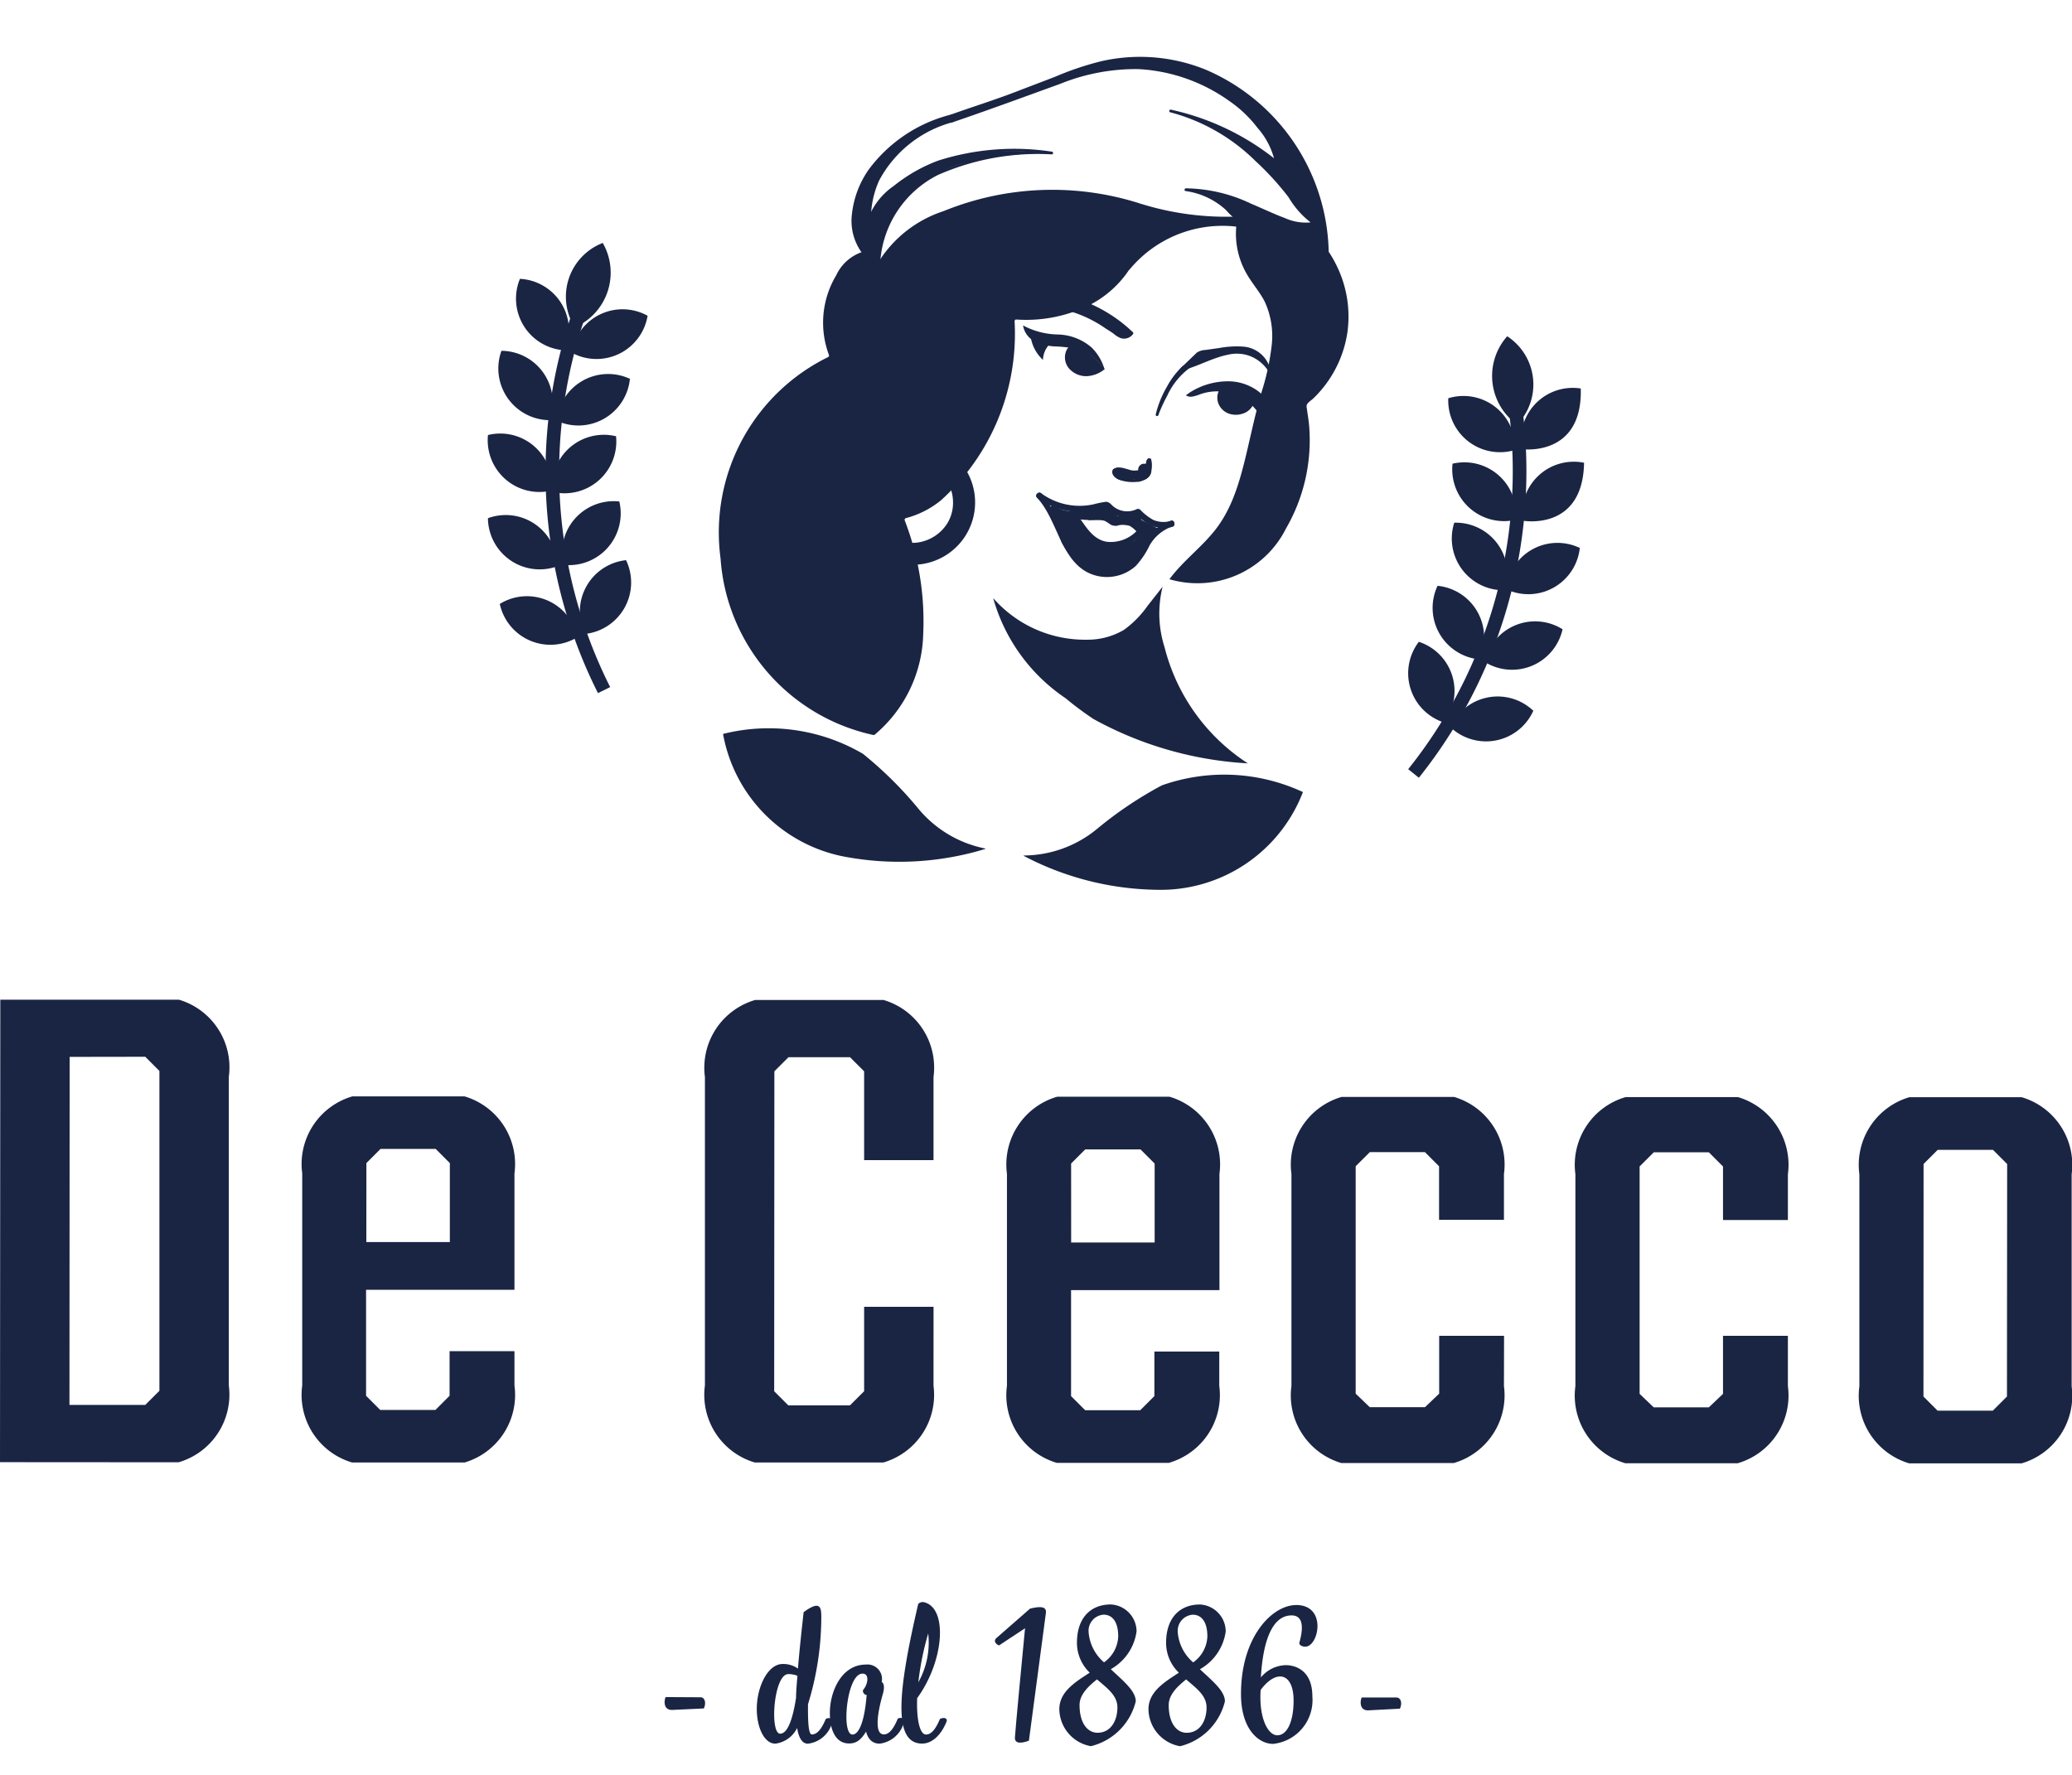 <svg xmlns="http://www.w3.org/2000/svg" width="19.039mm" height="16.312mm" viewBox="0 0 53.969 46.239">
  <g>
    <path d="M17.5,44.546c-.222,0-.207-.241-.163-.335l.907.005c.124,0,.153.158.089.291Z" fill="#1a2544"/>
    <path d="M20.77,43.656a.643.643,0,0,0-.237-.044c-.384,0-.489,1.552-.213,1.552.192,0,.326-.364.415-.936,0-.173.02-.365.035-.572m.622-1.582a7.7,7.7,0,0,1-.346,2.322c-.006.542.023.788.1.788.1,0,.222-.068.361-.4.074-.054.2-.019.172.07a.74.74,0,0,1-.636.571c-.148,0-.237-.148-.281-.409a.733.733,0,0,1-.567.408c-.286,0-.483-.414-.483-.907,0-.562.282-1.168.672-1.168a.664.664,0,0,1,.4.119c.035-.434.089-.937.148-1.469.375-.276.459-.182.459.079" fill="#1a2544"/>
    <path d="M22.466,43.6c-.271,0-.42.66-.42,1.129,0,.261.054.458.157.458.143,0,.306-.246.371-1.03a.108.108,0,0,1-.094-.133c.119-.123.183-.424-.014-.424m.911,1.179c.074-.054.2-.02.172.069a.749.749,0,0,1-.636.576c-.123,0-.286-.049-.355-.315-.148.251-.286.31-.443.31-.355,0-.5-.36-.5-.794,0-.572.312-1.262.938-1.261a.378.378,0,0,1,.413.453c.05.03.084.119.03.311-.173.6-.2,1.055.024,1.055.1,0,.222-.069.36-.4" fill="#1a2544"/>
    <path d="M23.92,43.825a2.118,2.118,0,0,0,.257-1.271,7.412,7.412,0,0,0-.257,1.271m.561.957c.108-.054.207-.02.173.069-.119.3-.346.572-.637.571-.764,0-.635-1.35-.1-3.638a.166.166,0,0,1,.172-.039c.6.173.5,1.533-.2,2.494-.02.577.073.947.231.947.1,0,.222-.069.36-.4" fill="#1a2544"/>
    <path d="M26.02,42.866c-.1-.044-.148-.128-.059-.2l.868-.759c.326-.083.429-.029.414.109L26.8,45.346c-.192.074-.379.088-.364-.089.029-.389.149-1.656.263-2.839Z" fill="#1a2544"/>
    <path d="M28.356,42.537a1.156,1.156,0,0,0,.4.769.866.866,0,0,0,.37-.675c0-.4-.167-.567-.379-.567a.42.42,0,0,0-.39.473m.748,1.942c0-.31-.266-.5-.532-.729-.252.2-.454.409-.454.67,0,.468.207.72.468.72.35,0,.518-.32.518-.661m-.724-.907a1.077,1.077,0,0,1-.33-.774c0-.66.365-1,.883-1a.706.706,0,0,1,.67.7,1.336,1.336,0,0,1-.671.986c.315.3.65.562.65.838a1.59,1.59,0,0,1-1.169,1.168.994.994,0,0,1-.822-.962c0-.449.4-.7.789-.951" fill="#1a2544"/>
    <path d="M30.678,42.538a1.156,1.156,0,0,0,.4.769.866.866,0,0,0,.37-.675c0-.4-.167-.567-.379-.567a.42.42,0,0,0-.39.473m.748,1.943c0-.311-.266-.5-.532-.73-.251.2-.454.409-.454.67,0,.468.207.72.468.72.35,0,.518-.32.518-.66m-.724-.908a1.077,1.077,0,0,1-.33-.774c0-.661.365-1,.883-1a.706.706,0,0,1,.67.7,1.336,1.336,0,0,1-.671.986c.315.3.651.562.65.838a1.59,1.59,0,0,1-1.169,1.168.994.994,0,0,1-.822-.962c0-.448.4-.7.789-.951" fill="#1a2544"/>
    <path d="M32.836,44.023c-.05.734.191,1.183.433,1.183.261,0,.424-.364.425-.9,0-.749-.463-.818-.858-.281m.923-2.213c.814,0,.591,1.085.241,1.085-.064,0-.153-.025-.158-.094.055-.2.188-.72-.2-.72-.5,0-.745.655-.8,1.616a.868.868,0,0,1,.651-.32c.217,0,.69.11.69.814a1.147,1.147,0,0,1-1.022,1.237c-.384,0-.838-.39-.837-1.3,0-1.513.83-2.316,1.431-2.316" fill="#1a2544"/>
    <path d="M35.63,44.557c-.222,0-.207-.242-.162-.335l.907,0c.123.005.152.158.088.291Z" fill="#1a2544"/>
    <path d="M1.814,27.533,1.809,36.6H3.783l.369-.368,0-8.333-.368-.369Zm4.145,8.554a1.836,1.836,0,0,1-1.307,2.007L0,38.091.008,26.043l4.652,0a1.837,1.837,0,0,1,1.3,2.009Z" fill="#1a2544"/>
    <path d="M9.542,32.357h2.175V30.3l-.368-.369H9.911l-.368.369ZM12.1,38.1l-2.928,0a1.836,1.836,0,0,1-1.3-2.008l0-5.523a1.836,1.836,0,0,1,1.306-2.007H12.1a1.838,1.838,0,0,1,1.3,2.009l0,3.029-3.865,0,0,2.761.368.369h1.439l.368-.368V35.2h1.69v.892A1.836,1.836,0,0,1,12.1,38.1" fill="#1a2544"/>
    <path d="M24.315,36.1A1.836,1.836,0,0,1,23.008,38.1l-3.347,0a1.837,1.837,0,0,1-1.3-2.009l0-8.032a1.839,1.839,0,0,1,1.307-2.008l3.347,0a1.836,1.836,0,0,1,1.3,2.008l0,2.164-1.807,0,0-2.314-.368-.368H20.538l-.368.368-.005,8.334.368.368h1.606l.369-.368v-2.2l1.808,0Z" fill="#1a2544"/>
    <path d="M27.9,32.369h2.175V30.312l-.368-.369H28.267l-.368.368Zm2.556,5.741-2.928,0a1.836,1.836,0,0,1-1.3-2.009l0-5.522a1.838,1.838,0,0,1,1.307-2.008l2.928,0a1.838,1.838,0,0,1,1.3,2.009l0,3.029-3.865,0,0,2.761.368.368H29.7l.368-.368V35.21h1.69V36.1a1.836,1.836,0,0,1-1.307,2.007" fill="#1a2544"/>
    <path d="M39.173,36.107a1.836,1.836,0,0,1-1.307,2.007l-2.928,0a1.836,1.836,0,0,1-1.3-2.008l0-5.523a1.837,1.837,0,0,1,1.307-2.007l2.928,0a1.835,1.835,0,0,1,1.3,2.009v1.192h-1.69V30.383l-.368-.369H35.68l-.369.368,0,5.924.367.352h1.439l.369-.351V34.8h1.69Z" fill="#1a2544"/>
    <path d="M46.569,36.112a1.836,1.836,0,0,1-1.307,2.007l-2.928,0a1.836,1.836,0,0,1-1.3-2.008l0-5.523a1.837,1.837,0,0,1,1.307-2.007h2.928a1.839,1.839,0,0,1,1.3,2.01l0,1.192h-1.69V30.388l-.368-.369H43.076l-.369.368,0,5.924.367.352H44.51l.369-.351V34.8h1.69Z" fill="#1a2544"/>
    <path d="M50.1,36.381l.368.368h1.439l.368-.368.005-6.057-.369-.369H50.471l-.368.368Zm2.56,1.742-2.929,0a1.837,1.837,0,0,1-1.3-2.009l0-5.522a1.836,1.836,0,0,1,1.3-2.008l2.929,0a1.838,1.838,0,0,1,1.3,2.009l0,5.523a1.835,1.835,0,0,1-1.306,2.007" fill="#1a2544"/>
    <path d="M32.5,19.886A9.4,9.4,0,0,1,28.48,18.73a8.438,8.438,0,0,1-.726-.541,4.662,4.662,0,0,1-1.885-2.608,3.176,3.176,0,0,0,2.442,1.084,1.86,1.86,0,0,0,.962-.255,2.631,2.631,0,0,0,.616-.625l.393-.5a2.887,2.887,0,0,0,.051,1.575,5.087,5.087,0,0,0,2.17,3.027" fill="#1a2544"/>
    <path d="M27.011,12.965a1.805,1.805,0,0,0,1.42.337c.06-.008.121-.018.181-.03s.158-.056.22-.017a1.658,1.658,0,0,0,.243.167.742.742,0,0,0,.593-.013l-.116-.047c.011.048.021.1.031.144.021.1.172.057.151-.042l-.03-.144a.08.08,0,0,0-.115-.047A.575.575,0,0,1,29,13.194c-.064-.053-.105-.124-.2-.121a2.455,2.455,0,0,0-.3.061,1.693,1.693,0,0,1-1.375-.28c-.077-.064-.189.047-.111.111" fill="#1a2544"/>
    <path d="M29.589,13.394a1.438,1.438,0,0,0,.4.3.883.883,0,0,0,.545.031c.1-.02.057-.172-.042-.152a.7.7,0,0,1-.449-.027,1.381,1.381,0,0,1-.34-.264c-.073-.071-.184.041-.111.111" fill="#1a2544"/>
    <path d="M30.5,13.565a1.247,1.247,0,0,0-.5.308,2.435,2.435,0,0,0-.321.492.967.967,0,0,1-1.055.488,1.432,1.432,0,0,1-.862-.869,4.253,4.253,0,0,0-.636-1.126c-.069-.074-.18.038-.111.112.568.607.626,1.814,1.567,2.034a1.124,1.124,0,0,0,1-.259,2.131,2.131,0,0,0,.358-.53,1.1,1.1,0,0,1,.595-.5c.1-.034.054-.186-.042-.152" fill="#1a2544"/>
    <path d="M28.446,13.324a.334.334,0,0,0-.118,0c-.037,0-.075.008-.113.009a1.537,1.537,0,0,1-.225-.005.078.078,0,0,0-.078.078.08.08,0,0,0,.078.079,1.559,1.559,0,0,0,.216.006c.035,0,.071,0,.106-.008l.049-.006.024,0H28.4c-.007,0-.006,0,0,0a.081.081,0,0,0,.1-.055.08.08,0,0,0-.055-.1" fill="#1a2544"/>
    <path d="M27.953,13.523a4.341,4.341,0,0,0,.383.5.842.842,0,0,0,.472.241,1.1,1.1,0,0,0,.951-.37.08.08,0,0,0,0-.111.84.84,0,0,0-.275-.228.76.76,0,0,0-.4-.019c-.1.009-.1.167,0,.157a.667.667,0,0,1,.338.006.738.738,0,0,1,.225.2v-.111a.939.939,0,0,1-.824.325c-.359-.062-.537-.393-.735-.663-.059-.081-.2,0-.136.079" fill="#1a2544"/>
    <path d="M28.68,13.436l.345.035c.092.009.1-.128.021-.154A3.4,3.4,0,0,0,28.6,13.2a.079.079,0,0,0-.076.132.9.9,0,0,0,.633.241.915.915,0,0,1,.4.1,1.979,1.979,0,0,1,.341.257c.063.055.179-.018.124-.095a1.215,1.215,0,0,0-.483-.407c-.09-.042-.17.089-.079.136l.576.293v-.135a1.937,1.937,0,0,0-.563.581l.136.079a2.777,2.777,0,0,1,.279-.5l-.136-.08a5.939,5.939,0,0,0-.381.883c-.03.087.1.134.144.061a5.692,5.692,0,0,0,.3-.545.079.079,0,0,0-.068-.118A2.732,2.732,0,0,0,29,14.2a.079.079,0,0,0,.042.152c.259-.059.627-.082.795-.314.046-.063-.045-.154-.107-.108a3.794,3.794,0,0,0-.64.594c-.055.065.015.173.1.124a2.681,2.681,0,0,1,.526-.246l-.06-.143-.466.311c-.071.048-.029.171.061.144l.218-.066-.089-.115c-.121.19-.391.2-.594.2a.945.945,0,0,1-.687-.28,1.618,1.618,0,0,1-.388-.648,1.927,1.927,0,0,0-.2-.606l-.123.1c.377.328.865.009,1.284.173l.021-.155c-.082.01-.151-.047-.23-.062a.422.422,0,0,0-.18.011c-.146.037-.272.138-.43.122a.079.079,0,0,0-.055.134c.231.191.355.48.6.656a1.517,1.517,0,0,0,.838.224c-.014-.049-.027-.1-.04-.146-.306.154-.593-.111-.828-.284a1.9,1.9,0,0,1-.573-.618l-.136.08a2.166,2.166,0,0,0,.626.677,2.088,2.088,0,0,0,.409.219c.179.073.368.116.541.207l.018-.144c-.684.2-1.219-.39-1.6-.872l-.111.111a3.91,3.91,0,0,0,1.619,1.189l.042-.151a1.79,1.79,0,0,1-.465-.205,3.1,3.1,0,0,1-.377-.329q-.375-.359-.723-.743c-.006.042-.011.083-.016.124.056-.041.666.64.738.706a1.927,1.927,0,0,0,.769.465c-.015-.038-.031-.077-.047-.115a.653.653,0,0,1-.121.156c-.093.08-.145.052-.231,0l-.365-.228c-.113-.071-.227-.14-.339-.213-.129-.083-.286-.2-.249-.375l-.116.047a1.392,1.392,0,0,1,.26.271,1.92,1.92,0,0,0,.284.264,2.053,2.053,0,0,0,.661.335.079.079,0,0,0,.061-.144l-.408-.233c-.106-.061-.279-.124-.3-.259-.016-.1-.168-.057-.152.042a.416.416,0,0,0,.237.275c.179.106.362.207.543.311.021-.048.041-.1.061-.144a1.887,1.887,0,0,1-.682-.366,5.6,5.6,0,0,0-.486-.488.079.079,0,0,0-.115.047c-.086.411.425.618.7.792l.3.189a.485.485,0,0,0,.221.1c.163.007.294-.182.368-.3a.08.08,0,0,0-.047-.116,2.146,2.146,0,0,1-.914-.635c-.131-.134-.258-.272-.4-.4-.082-.075-.2-.207-.319-.122a.081.081,0,0,0-.016.124c.255.28.52.551.8.81a2.656,2.656,0,0,0,.355.3,1.96,1.96,0,0,0,.484.208c.1.032.134-.115.042-.151a3.765,3.765,0,0,1-1.55-1.149c-.063-.08-.172.032-.111.111.415.531,1,1.131,1.749.913a.08.08,0,0,0,.019-.144c-.286-.15-.607-.206-.882-.381a1.98,1.98,0,0,1-.637-.666.079.079,0,0,0-.136.08,2.192,2.192,0,0,0,.7.723c.283.2.568.412.918.235a.08.08,0,0,0-.039-.147,1.273,1.273,0,0,1-.808-.243c-.2-.174-.315-.422-.521-.591l-.056.134a.887.887,0,0,0,.4-.105.308.308,0,0,1,.252-.005.347.347,0,0,0,.184.04.079.079,0,0,0,.021-.155,1.3,1.3,0,0,0-.636-.028.738.738,0,0,1-.579-.1c-.062-.055-.18.018-.123.1a1,1,0,0,1,.141.4,1.934,1.934,0,0,0,.135.4,1.6,1.6,0,0,0,.516.639,1.216,1.216,0,0,0,.773.173.688.688,0,0,0,.578-.27.08.08,0,0,0-.089-.115l-.218.065.06.144.466-.311c.07-.047.029-.174-.06-.144a2.776,2.776,0,0,0-.564.261c.032.041.064.082.095.124a3.568,3.568,0,0,1,.608-.57l-.107-.108a.519.519,0,0,1-.32.152c-.127.032-.254.061-.382.09l.042.152a2.544,2.544,0,0,1,.714-.11l-.068-.118a5.676,5.676,0,0,1-.3.544l.143.061a5.6,5.6,0,0,1,.366-.845.079.079,0,0,0-.136-.08,2.785,2.785,0,0,0-.279.5.079.079,0,0,0,.136.079,1.783,1.783,0,0,1,.506-.525.079.079,0,0,0,0-.135l-.576-.294c-.026.045-.053.09-.079.136a1.054,1.054,0,0,1,.426.351l.124-.1a1.452,1.452,0,0,0-.608-.373,3.107,3.107,0,0,0-.36-.033.65.65,0,0,1-.409-.189l-.077.132a3.518,3.518,0,0,1,.444.112l.021-.154-.345-.035c-.1-.011-.1.147,0,.157" fill="#1a2544"/>
    <path d="M28.08,13.521q.375-.036.752-.039a.072.072,0,0,0,0-.143q-.377,0-.752.039a.073.073,0,0,0-.071.072.071.071,0,0,0,.071.071" fill="#1a2544"/>
    <path d="M28.118,13.53a3.549,3.549,0,0,0,.743,0c-.006-.047-.013-.094-.019-.14l-.029.005a.072.072,0,0,0-.05.088.073.073,0,0,0,.088.05l.029-.006a.072.072,0,0,0-.019-.14,3.482,3.482,0,0,1-.743.005c-.038-.005-.071.037-.071.072a.073.073,0,0,0,.071.071" fill="#1a2544"/>
    <path d="M28.731,13.5a.682.682,0,0,0,.18.12.262.262,0,0,0,.242.013.073.073,0,0,0,.025-.1.074.074,0,0,0-.1-.026q-.01.006,0,0l-.011,0-.01,0h-.025q-.012,0,0,0a.059.059,0,0,1-.023-.005l-.023-.008,0,0-.022-.011c-.026-.014-.052-.029-.077-.045a.244.244,0,0,1-.033-.023c.013.012-.006,0-.008-.006l-.017-.016a.071.071,0,0,0-.1.1" fill="#1a2544"/>
    <path d="M29.046,13.532c.012-.01,0,0-.007-.007A.128.128,0,0,1,29,13.509a.341.341,0,0,1-.076-.06.072.072,0,0,0-.122.05.093.093,0,0,0,.032.072c.023-.04.046-.08.07-.119l0,0a.071.071,0,0,0-.1.1.436.436,0,0,0,.292.14c-.007-.047-.013-.094-.019-.14-.059.013-.1-.021-.14-.054a.506.506,0,0,0-.16-.078,1.055,1.055,0,0,0-.392-.012.073.073,0,0,0-.071.072.071.071,0,0,0,.071.071.862.862,0,0,1,.388.018.877.877,0,0,1,.144.092.263.263,0,0,0,.2.028.071.071,0,0,0,.051-.078.073.073,0,0,0-.07-.062.29.29,0,0,1-.191-.1c-.034.034-.068.067-.1.1a.186.186,0,0,0,.066.04c.064.026.124-.076.069-.119v0l.009.036V13.5l-.122.051c.08.082.214.168.321.083a.072.072,0,0,0,0-.1.073.073,0,0,0-.1,0" fill="#1a2544"/>
    <path d="M28.78,13.341l.015-.008-.017.007.025-.007-.019,0h.03l-.019,0a.1.1,0,0,1,.029.008l-.017-.007a.1.1,0,0,1,.023.013l-.014-.011a.091.091,0,0,1,.017.017l-.011-.015.005.008.123-.072a.156.156,0,0,0-.023-.028.16.16,0,0,0-.055-.036l-.027-.01a.075.075,0,0,0-.055.008.07.07,0,0,0-.033.042.074.074,0,0,0,.007.055.068.068,0,0,0,.043.033l.019.006-.017-.007a.109.109,0,0,1,.023.014l-.014-.011a.114.114,0,0,1,.019.019l-.011-.015v0a.061.061,0,0,0,.019.02.051.051,0,0,0,.024.013.071.071,0,0,0,.055-.007.075.075,0,0,0,.033-.043.071.071,0,0,0-.008-.055.176.176,0,0,0-.108-.078.179.179,0,0,0-.134.021.073.073,0,0,0-.033.042.071.071,0,0,0,.05.088.075.075,0,0,0,.055-.007" fill="#1a2544"/>
    <path d="M31.749,10.178a.421.421,0,0,0,0,.365.458.458,0,0,0,.264.234.561.561,0,0,0,.353,0,.446.446,0,0,0,.291-.272.136.136,0,0,0-.094-.166.139.139,0,0,0-.165.094c.012-.03,0,0,0,0l-.016.026.006-.007-.01.012c-.007.007-.015.013-.022.021.016-.016,0,0-.008,0l-.03.016c-.022.012.011,0,0,0l-.031.01-.03.008-.017,0h-.074c-.034,0,.028.006-.005,0a.566.566,0,0,1-.059-.015l-.009,0c-.014,0-.013,0,0,0a.07.07,0,0,1-.027-.014l-.021-.013c-.008-.006-.006,0,.007.006l-.011-.009-.019-.02c-.014-.015-.01,0,0,0-.012-.008-.022-.035-.029-.048s.008.024,0,0l-.009-.026a.256.256,0,0,0,0-.027c.01.025,0,.016,0,0v-.028c0-.026-.007.028,0,0l0-.022c.011-.032-.01.019,0-.005a.134.134,0,0,0-.232-.136" fill="#1a2544"/>
    <path d="M31.83,10.3a.677.677,0,0,0,.043.227.137.137,0,0,0,.112.1.141.141,0,0,0,.134-.064.305.305,0,0,0,.045-.116.586.586,0,0,1,.023-.094l-.013.032a.1.1,0,0,1,.014-.024l-.022.027.012-.013h-.19l0,0-.021-.027.009.018c0-.011-.009-.022-.014-.033a.2.2,0,0,1,.009.033c0-.012,0-.024-.005-.036.016.126.016.379.206.353a.155.155,0,0,0,.126-.115c.006-.022.009-.046.014-.069a.824.824,0,0,1,.041-.145l-.013.032q.011-.024.024-.048l-.152.062,0,0-.032-.014,0,0-.027-.022,0,0-.021-.028,0,0-.014-.032a.086.086,0,0,1,.006.023c0-.012,0-.024-.005-.036,0,.027.006.054.008.081a.232.232,0,0,0,.034.131.146.146,0,0,0,.214.014.466.466,0,0,0,.056-.076l-.021.027a.21.21,0,0,1,.038-.041l-.027.021.005,0-.032.014.006,0-.036.005h0l-.035,0h0l-.032-.013,0,0-.048-.049,0,0-.014-.032v-.067l0,0c.012-.02.023-.04.035-.059l0,0,.028-.021-.005,0,.032-.013h.061l.033.013-.006,0,.027.021-.013-.013a.132.132,0,0,0-.095-.04.137.137,0,0,0-.135.135.156.156,0,0,0,.04.1.152.152,0,0,0,.21.025.147.147,0,0,0-.016-.242.164.164,0,0,0-.2.037.661.661,0,0,0-.071.1l.021-.027-.009.008.028-.021-.005,0,.068-.018h0l.067.018,0,0,.048.049,0-.005.018.068c0-.038-.006-.076-.01-.114a.281.281,0,0,0-.018-.087.169.169,0,0,0-.1-.091.124.124,0,0,0-.087.006.14.14,0,0,0-.065.055.741.741,0,0,0-.064.161c-.012.045-.015.095-.03.139l.013-.032-.005.008.021-.027,0,0,.027-.021,0,0,.068-.019h0l.036.005,0,0,.059.035,0,0,.021.028-.006-.01.014.032a.72.72,0,0,1-.028-.132c0,.012,0,.024.005.036-.005-.037-.007-.074-.013-.11a.258.258,0,0,0-.056-.115.137.137,0,0,0-.095-.04.139.139,0,0,0-.095.04.293.293,0,0,0-.074.14.6.6,0,0,1-.024.1l.013-.032a.173.173,0,0,1-.016.03l.245.032a.687.687,0,0,1-.033-.126c0,.011,0,.023.005.035,0-.021,0-.043-.005-.065a.135.135,0,0,0-.269,0" fill="#1a2544"/>
    <path d="M31.2,9.218a.192.192,0,0,1,.106-.051c.176-.024.355-.051.53-.074a1.789,1.789,0,0,1,.7,0,.75.75,0,0,1,.519.534,1.042,1.042,0,0,0-.738-.448,1.943,1.943,0,0,0-.781.163,5.877,5.877,0,0,1-.756.272Z" fill="#1a2544"/>
    <path d="M31.223,9.243a.542.542,0,0,1,.267-.066l.265-.038a2.963,2.963,0,0,1,.557-.045.731.731,0,0,1,.709.542l.065-.028a1.031,1.031,0,0,0-.938-.461,9.114,9.114,0,0,0-1.377.432c.012.02.023.04.034.06l.418-.4c.032-.032-.017-.082-.051-.051l-.417.4a.036.036,0,0,0,.034.06c.412-.1.784-.326,1.2-.408a.975.975,0,0,1,.617.055,1,1,0,0,1,.415.349.036.036,0,0,0,.065-.027.784.784,0,0,0-.7-.587,2.509,2.509,0,0,0-.635.037l-.354.05a.432.432,0,0,0-.232.075c-.036.029.016.08.051.051" fill="#1a2544"/>
    <path d="M27.9,8.08a3.222,3.222,0,0,1,.921.448,2.8,2.8,0,0,1,.287.2.267.267,0,0,0,.325.013.2.2,0,0,0,.051-.053A4,4,0,0,0,28.5,8a.847.847,0,0,0-.233-.085Z" fill="#1a2544"/>
    <path d="M27.888,8.114a3.236,3.236,0,0,1,.913.445c.069.043.139.087.206.135a.664.664,0,0,0,.182.114.289.289,0,0,0,.323-.106.036.036,0,0,0,0-.043,3.811,3.811,0,0,0-1.069-.725.33.33,0,0,0-.2-.049.886.886,0,0,0-.109.049l-.253.115c-.042.019-.006.08.036.061l.225-.1a.737.737,0,0,1,.122-.055c.046-.01.139.041.19.065a3.912,3.912,0,0,1,1,.692c0-.015,0-.029,0-.044a.217.217,0,0,1-.232.077.643.643,0,0,1-.188-.119c-.116-.083-.239-.156-.36-.23a2.84,2.84,0,0,0-.764-.349.036.036,0,0,0-.019.069" fill="#1a2544"/>
    <path d="M29.689,5.3a7.492,7.492,0,0,0,2.547.341l.373.338a3.138,3.138,0,0,0-3.2,1.058" fill="#1a2544"/>
    <path d="M32.882,10.141c-.44,1.479-.5,2.731-1.228,3.662-.359.458-.849.818-1.194,1.286a2.579,2.579,0,0,0,3.035-1.319,4.586,4.586,0,0,0,.606-2.651c-.012-.164-.042-.323-.063-.485a.167.167,0,0,1,0-.086c.024-.065.116-.118.165-.164a3.007,3.007,0,0,0,.618-.845,2.967,2.967,0,0,0,.276-.891,3,3,0,0,0-.275-1.713,3.053,3.053,0,0,0-.2-.356.317.317,0,0,0-.062-.074.518.518,0,0,0-.248-.068c-.12-.021-.239-.045-.358-.073a5.691,5.691,0,0,1-1.362-.514c-.12-.064-.238-.132-.353-.2a2.087,2.087,0,0,0,.247,1.508c.141.241.33.453.456.7A2.132,2.132,0,0,1,33.123,9a6.335,6.335,0,0,1-.241,1.143" fill="#1a2544"/>
    <path d="M29.633,6.622A2.726,2.726,0,0,1,28.31,7.981a3.722,3.722,0,0,1-1.836.343.043.043,0,0,0-.047.046,5.85,5.85,0,0,1-1.915,4.661,2.406,2.406,0,0,1-.914.466.045.045,0,0,0-.033.059,7.292,7.292,0,0,1,.482,2.951,3.529,3.529,0,0,1-1.264,2.632.045.045,0,0,1-.037.008,5.065,5.065,0,0,1-3.978-4.6,5.088,5.088,0,0,1,2.8-5.244.045.045,0,0,0,.022-.059,2.4,2.4,0,0,1,.19-2.071,1.153,1.153,0,0,1,.667-.605.048.048,0,0,1,.037.007c.109.079.242.154.354.231a.044.044,0,0,0,.065-.014A3.15,3.15,0,0,1,24.577,5.5,7.5,7.5,0,0,1,29.689,5.3" fill="#1a2544"/>
    <path d="M23.826,14.712a1.624,1.624,0,0,0,1.342-2.457.285.285,0,1,0-.493.288,1.072,1.072,0,0,1,.148.531,1.028,1.028,0,0,1-.14.546,1.094,1.094,0,0,1-.857.521.286.286,0,1,0,0,.571" fill="#1a2544"/>
    <path d="M28.769,9.619a1.323,1.323,0,0,0-.335-.565,1.39,1.39,0,0,0-.872-.34,2,2,0,0,1-.915-.236.564.564,0,0,0,.313.42,1.351,1.351,0,0,0,.526.127,3.272,3.272,0,0,1,.541.062,1.221,1.221,0,0,1,.73.533" fill="#1a2544"/>
    <path d="M26.84,8.73a1.033,1.033,0,0,0,.326.646.618.618,0,0,1,.217-.452Z" fill="#1a2544"/>
    <path d="M28.769,9.62A.788.788,0,0,1,28.3,9.8a.593.593,0,0,1-.454-.2.445.445,0,0,1-.072-.465.274.274,0,0,1,.155-.151,1.777,1.777,0,0,1,.845.637" fill="#1a2544"/>
    <path d="M32.793,10.781a1.313,1.313,0,0,0-1.53-.511,1.1,1.1,0,0,1-.185.057.239.239,0,0,1-.19-.028c.04-.028.084-.063.125-.088a1.847,1.847,0,0,1,1.025-.277,1.316,1.316,0,0,1,.944.452Z" fill="#1a2544"/>
    <path d="M26.654,22.291a7.662,7.662,0,0,0,3.469.889,3.969,3.969,0,0,0,3.814-2.546,4.861,4.861,0,0,0-3.675-.174,10.036,10.036,0,0,0-1.69,1.136,3.016,3.016,0,0,1-1.878.69" fill="#1a2544"/>
    <path d="M25.677,22.112a7.677,7.677,0,0,1-3.574.224,3.971,3.971,0,0,1-3.27-3.216,4.862,4.862,0,0,1,3.643.517,10.048,10.048,0,0,1,1.447,1.433,3.021,3.021,0,0,0,1.716,1.03" fill="#1a2544"/>
    <path d="M24.784,3.157l-.012-.136a5.051,5.051,0,0,0-1.465.721,2.9,2.9,0,0,0-.953,1.28,1.657,1.657,0,0,0,.122,1.541L23,6.974a2.512,2.512,0,0,1-.06-2.437,3.192,3.192,0,0,1,1.841-1.38" fill="#1a2544"/>
    <path d="M24.82,3.157l-.012-.136a.035.035,0,0,0-.045-.034A3.828,3.828,0,0,0,22.625,4.42a2.487,2.487,0,0,0-.433,1.142A1.413,1.413,0,0,0,22.46,6.6a5.355,5.355,0,0,0,.518.4c.029.023.08-.006.056-.043A2.435,2.435,0,0,1,22.9,4.7a3.068,3.068,0,0,1,1.9-1.513c.043-.013.025-.082-.019-.068a3.109,3.109,0,0,0-1.958,1.584,2.513,2.513,0,0,0,.155,2.285l.056-.043a5.154,5.154,0,0,1-.521-.406,1.2,1.2,0,0,1-.242-.678,1.818,1.818,0,0,1,.105-.787,2.866,2.866,0,0,1,.883-1.25,4.675,4.675,0,0,1,1.529-.773l-.045-.034.012.136c0,.045.075.046.071,0" fill="#1a2544"/>
    <path d="M22.9,6.777a2.613,2.613,0,0,1,.762-1.688A3.344,3.344,0,0,1,25.3,4.2a9.565,9.565,0,0,1,2.1-.211,9.228,9.228,0,0,0-1.841-.021,4.185,4.185,0,0,0-2.338.971,1.77,1.77,0,0,0-.6.828A.967.967,0,0,0,22.9,6.777" fill="#1a2544"/>
    <path d="M22.931,6.777a2.743,2.743,0,0,1,1.5-2.219A6.451,6.451,0,0,1,27.4,4.022a.036.036,0,0,0,0-.071,6.525,6.525,0,0,0-2.972.236,4.2,4.2,0,0,0-1.15.658,1.79,1.79,0,0,0-.709.984.969.969,0,0,0,.313.979c.038.026.074-.036.036-.062a1,1,0,0,1-.1-1.318,3.171,3.171,0,0,1,1.231-1A6,6,0,0,1,27.4,4.022V3.951a6.335,6.335,0,0,0-3.088.6A2.8,2.8,0,0,0,22.86,6.777c0,.046.068.046.071,0" fill="#1a2544"/>
    <path d="M32.495,5.881a7.79,7.79,0,0,0,2.077.663c0-.06,0-.12,0-.18a4.848,4.848,0,0,0-.109-.848A4.962,4.962,0,0,0,34.2,4.7c-.055-.132-.115-.262-.181-.388a1.423,1.423,0,0,0-.1-.188c-.055-.076-.1-.16-.148-.24a5.054,5.054,0,0,0-.3-.43,5.138,5.138,0,0,0-.652-.7,5.207,5.207,0,0,0-.77-.569,5.1,5.1,0,0,0-.861-.416,4.711,4.711,0,0,0-3.395.143c-.328.137-1.211.464-1.5.582-.223.091-1.285.442-1.522.527l.012.136c.621-.212,2.524-.9,3.088-1.1a4.484,4.484,0,0,1,2.472-.2,4.592,4.592,0,0,1,.761.236,4.678,4.678,0,0,1,1.349.843,2.93,2.93,0,0,1,.788,1.284,6.512,6.512,0,0,0-2.757-1.328,4.507,4.507,0,0,1,1.675.8A7.921,7.921,0,0,1,33.5,5c.27.325.36.608.728.815a1.066,1.066,0,0,1-.708-.079c-.191-.068-.375-.154-.562-.234a4.793,4.793,0,0,0-2.07-.562c1.026.152,1.169.771,1.606.938" fill="#1a2544"/>
    <path d="M32.47,5.906a1.128,1.128,0,0,0,.413.223c.232.088.471.156.71.221.321.085.644.162.97.228a.036.036,0,0,0,.045-.034,5.279,5.279,0,0,0-3.189-4.723A4.539,4.539,0,0,0,28.663,1.6a7.862,7.862,0,0,0-1.165.393c-.335.131-.673.257-1.009.387-.569.221-1.151.4-1.727.607a.038.038,0,0,0-.026.034l.012.136a.037.037,0,0,0,.046.035c.944-.322,1.881-.667,2.819-1.007A5.263,5.263,0,0,1,29.649,1.8a4.475,4.475,0,0,1,2.363.826,3.2,3.2,0,0,1,.744.707,1.976,1.976,0,0,1,.451.883l.061-.026A6.634,6.634,0,0,0,30.5,2.857c-.045-.01-.064.058-.019.068A4.951,4.951,0,0,1,32.7,4.194a7.375,7.375,0,0,1,.864.946,2.311,2.311,0,0,0,.647.709c0-.022,0-.044.008-.066a1.318,1.318,0,0,1-.746-.1c-.3-.112-.582-.249-.874-.371a4.059,4.059,0,0,0-1.71-.406c-.038,0-.051.064-.01.071a1.943,1.943,0,0,1,1.053.494,1.951,1.951,0,0,0,.553.443c.042.017.061-.052.019-.069a2.558,2.558,0,0,1-.614-.506,1.982,1.982,0,0,0-.992-.431l-.009.07a4.434,4.434,0,0,1,1.894.489c.27.116.536.239.814.336a1.2,1.2,0,0,0,.641.048.036.036,0,0,0,.009-.065,2.991,2.991,0,0,1-.721-.81,8.515,8.515,0,0,0-.9-.949A4.908,4.908,0,0,0,30.5,2.857c-.007.023-.013.046-.019.068a6.552,6.552,0,0,1,2.741,1.319c.021.017.065.009.061-.025a1.755,1.755,0,0,0-.338-.75,3.211,3.211,0,0,0-.461-.559,4.479,4.479,0,0,0-4.634-.886q-.694.25-1.388.5c-.56.2-1.119.405-1.683.6l.046.034c0-.028-.008-.132-.018-.117s.09-.022.113-.03c.132-.046.265-.09.4-.135.292-.1.584-.2.874-.3.559-.2,1.116-.423,1.668-.648a4.779,4.779,0,0,1,2.887-.256A4.965,4.965,0,0,1,33.271,3.26a5.108,5.108,0,0,1,1.265,3.284l.046-.034c-.3-.062-.605-.133-.9-.212-.227-.06-.454-.124-.677-.2a1.223,1.223,0,0,1-.48-.241c-.032-.033-.083.018-.051.051" fill="#1a2544"/>
    <path d="M30.8,9.542a2.062,2.062,0,0,0-.406.535,2.623,2.623,0,0,0-.291.721.035.035,0,0,0,.067.019,4.07,4.07,0,0,1,.232-.507,1.869,1.869,0,0,1,.609-.742.036.036,0,0,0-.028-.065l-.167.03c-.046.008-.026.077.019.069l.167-.03c-.009-.022-.019-.043-.027-.065a1.658,1.658,0,0,0-.518.564,4.187,4.187,0,0,0-.3.6c-.017.043-.035.086-.05.13l.067.019a2.662,2.662,0,0,1,.285-.7,2.009,2.009,0,0,1,.395-.52c.034-.031-.016-.081-.05-.051" fill="#1a2544"/>
    <path d="M28.992,12.241a.229.229,0,0,0,.172.259.99.99,0,0,0,.435.054.4.4,0,0,0,.323-.155.56.56,0,0,0,.065-.393c-.006-.045-.077-.045-.072,0a.537.537,0,0,1-.034.322.3.3,0,0,1-.265.153,1.023,1.023,0,0,1-.353-.025c-.089-.023-.234-.076-.2-.2a.036.036,0,0,0-.069-.019" fill="#1a2544"/>
    <path d="M29.918,12.006a1.482,1.482,0,0,1,0,.258.164.164,0,0,1-.133.151.038.038,0,0,0-.036.036.037.037,0,0,0,.036.036.229.229,0,0,0,.2-.177,1.146,1.146,0,0,0,.007-.3.036.036,0,0,0-.071,0" fill="#1a2544"/>
    <path d="M29.794,12.2c0,.012,0,.025,0,.037a.036.036,0,0,0,.031.035.038.038,0,0,0,.039-.026c.017-.046.035-.092.053-.139L29.85,12.1c0,.047,0,.1,0,.142a.036.036,0,0,0,.07.01.654.654,0,0,0,.032-.224.036.036,0,0,0-.031-.035.037.037,0,0,0-.039.026.478.478,0,0,0-.02.113l0,.026v.006s0,0,0,0l0,.013a.231.231,0,0,1-.014.048.036.036,0,0,0,.012.049.036.036,0,0,0,.049-.013.346.346,0,0,0,.029-.119l0-.028V12.1c0-.005,0-.005,0,0a.27.27,0,0,1,.014-.056l-.07-.01a.57.57,0,0,1-.03.205l.07.009c0-.047,0-.1,0-.142a.036.036,0,0,0-.031-.035.034.034,0,0,0-.039.025c-.018.047-.035.093-.053.139l.07.01c0-.012,0-.025,0-.037a.036.036,0,0,0-.035-.036.036.036,0,0,0-.036.036" fill="#1a2544"/>
    <path d="M29.042,12.289a.227.227,0,0,1,.213-.023,2.074,2.074,0,0,0,.233.055.455.455,0,0,0,.388-.106.036.036,0,0,0-.051-.051.444.444,0,0,1-.434.065c-.132-.033-.283-.1-.4.009-.034.031.017.082.051.051" fill="#1a2544"/>
    <path d="M29.835,12.193a1.4,1.4,0,0,0-.13.1.036.036,0,0,0,.035.06.854.854,0,0,1,.142-.04l-.028-.066a1.161,1.161,0,0,0-.183.144c-.03.029.008.074.043.056l.178-.092-.043-.056a.435.435,0,0,1-.115.094.036.036,0,0,0,.028.065l.049-.016-.027-.066a.324.324,0,0,1-.235.044l-.009.07a1.074,1.074,0,0,0,.263-.045.036.036,0,0,0,0-.069.542.542,0,0,0-.25-.01c.006.023.012.046.019.069.057-.016.113-.034.169-.053a.036.036,0,0,0-.01-.07,1.043,1.043,0,0,0-.243.017c.006.023.013.045.019.068l.156-.045c.037-.01.031-.074-.01-.07a1.457,1.457,0,0,1-.33,0v.072l.1-.01a.036.036,0,0,0,.009-.071.342.342,0,0,0-.173-.025c-.023,0-.043,0-.066,0a.144.144,0,0,0-.072.024l.049.049.021-.037a.035.035,0,0,0-.031-.053c-.054,0-.143.02-.155.085,0,.021.009.048.034.046a.082.082,0,0,0,.07-.044l-.066-.018c0,.023-.005.046-.007.068a.036.036,0,0,0,.045.035.123.123,0,0,0,.084-.082L29.1,12.3l-.01.045a.035.035,0,0,0,.034.045.085.085,0,0,0,.086-.067.036.036,0,0,0-.065-.028.155.155,0,0,0-.029.108c0,.024.03.049.054.031a.153.153,0,0,0,.067-.1c.007-.032-.035-.065-.059-.035s-.07.139.007.153.1-.07.1-.123c0-.032-.049-.052-.067-.018a.136.136,0,0,0,0,.134.036.036,0,0,0,.049.012.129.129,0,0,0,.058-.141.037.037,0,0,0-.066-.008c-.024.047-.048.168.03.182s.1-.1.085-.158a.036.036,0,0,0-.069,0c-.015.052-.008.168.074.144a.094.094,0,0,0,.033-.15.036.036,0,0,0-.06.016c-.016.052-.03.17.048.18a.071.071,0,0,0,.068-.032.115.115,0,0,0,0-.105c-.009-.022-.041-.038-.06-.016a.087.087,0,0,0,.063.148.079.079,0,0,0,.031-.148.035.035,0,0,0-.048.013c-.035.057.027.139.091.107a.075.075,0,0,0-.019-.137c-.045-.01-.064.058-.019.069.008,0,0,.008.008,0l-.049.012c.012.007.006.018-.006.014a.015.015,0,0,1,0-.024L29.4,12.4a.114.114,0,0,1,.009.026c0,.014,0,.031.006.006a.319.319,0,0,1,.008-.075l-.06.016s.006.029.009.024l0-.018a.091.091,0,0,1,.006-.032H29.3a.1.1,0,0,1,0,.043l-.006.014c.009.02.011.023.008.011s0-.024,0-.034a.125.125,0,0,1,.014-.041l-.065-.009a.057.057,0,0,1-.025.061l.049.012a.06.06,0,0,1,0-.061l-.067-.018a.049.049,0,0,1,0,.024.051.051,0,0,1-.012.023c.007.038.023-.019.029-.026l-.06-.035a.083.083,0,0,1-.034.057l.054.03a.1.1,0,0,1,.018-.072l-.065-.028c0,.012-.006.017-.017.016l.035.045c0-.015.006-.03.01-.045A.036.036,0,0,0,29.1,12.3a.048.048,0,0,1-.034.032l.045.034c0-.022,0-.045.007-.068s-.05-.047-.066-.018l-.009.008.035.045c0-.025.068-.031.086-.033l-.03-.054-.021.037a.036.036,0,0,0,.049.048.082.082,0,0,1,.063-.01.3.3,0,0,0,.06,0,.3.3,0,0,1,.132.024c0-.023.007-.046.01-.07l-.1.01a.036.036,0,0,0,0,.072,1.517,1.517,0,0,0,.33,0l-.009-.071-.156.046a.035.035,0,0,0,.019.068,1.05,1.05,0,0,1,.224-.014l-.009-.07c-.056.02-.112.037-.169.053s-.026.077.019.069a.448.448,0,0,1,.212.01v-.069a1.016,1.016,0,0,1-.244.043c-.039,0-.052.062-.01.07a.4.4,0,0,0,.29-.051c.033-.02.012-.078-.028-.065l-.049.016.027.066a.472.472,0,0,0,.129-.106.036.036,0,0,0-.043-.056l-.178.092.043.056a1.025,1.025,0,0,1,.169-.132.036.036,0,0,0-.027-.065,1.011,1.011,0,0,0-.143.04c.012.02.024.039.035.059a1.414,1.414,0,0,1,.116-.088c.038-.026,0-.088-.036-.062" fill="#1a2544"/>
    <path d="M29.469,12.354l-.005,0-.011-.007a.017.017,0,0,0-.014,0,.018.018,0,0,0-.014,0l-.011.007-.006.007a.041.041,0,0,0-.005.018l0,.01a.029.029,0,0,0,.009.016l0,0,.012.007.014,0,.013,0,.012-.007.006-.008a.034.034,0,0,0,0-.018V12.37a.042.042,0,0,0-.009-.016" fill="#1a2544"/>
    <path d="M29.014,12.225a.107.107,0,0,0-.031.1l.069-.019a.031.031,0,0,1,0-.015.035.035,0,0,0-.061-.036.1.1,0,0,0,0,.113.54.54,0,0,0,.087.079l.035-.06a.117.117,0,0,1-.057-.051.06.06,0,0,1,0-.069.036.036,0,0,0-.01-.046.035.035,0,0,0-.046,0,.126.126,0,0,0-.023.121.2.2,0,0,0,.079.1.458.458,0,0,0,.244.085.036.036,0,1,0,0-.071.4.4,0,0,1-.189-.062.181.181,0,0,1-.061-.059.069.069,0,0,1-.008-.035.05.05,0,0,1,.008-.027l-.056-.043a.13.13,0,0,0,0,.137.191.191,0,0,0,.1.088c.034.014.059-.036.035-.06s-.05-.036-.071-.058a.052.052,0,0,1-.014-.025l0-.011.006-.011-.061-.036a.09.09,0,0,0,0,.07.036.036,0,0,0,.069-.019.034.034,0,0,1,.013-.029c.033-.032-.018-.083-.051-.051" fill="#1a2544"/>
    <path d="M29.057,12.266l0-.006s0,0,0,0,.008-.006,0,0l.006,0h0l.007,0a.124.124,0,0,1,.047,0,.818.818,0,0,1,.121.028.036.036,0,1,0,.019-.069.828.828,0,0,0-.148-.031A.127.127,0,0,0,29,12.23a.036.036,0,1,0,.062.036" fill="#1a2544"/>
    <path d="M29.846,12.24a.168.168,0,0,0,.03-.052c.007-.018.013-.035.02-.052l.042-.106a.035.035,0,0,0-.024-.044.037.037,0,0,0-.045.025l-.039.1c-.006.017-.013.033-.019.049l0,.011,0,.006h0l0,.009,0,.005h0a.036.036,0,0,0,0,.051.035.035,0,0,0,.05,0" fill="#1a2544"/>
    <path d="M29.935,12.046a.1.1,0,0,1,.007-.025l0,.009a.089.089,0,0,1,.014-.025l-.006.008L29.96,12l-.007.006,0,0-.008,0h0l-.009,0h0l-.01,0h0l-.009,0h0l-.007,0h0l-.006-.007,0,0,0-.009v0a.035.035,0,0,0,.01.025.033.033,0,0,0,.025.01.035.035,0,0,0,.026-.01l.005-.007a.041.041,0,0,0,0-.018.054.054,0,0,0-.006-.031.045.045,0,0,0-.038-.021.059.059,0,0,0-.045.03.142.142,0,0,0-.028.061.033.033,0,0,0,0,.014l.005.013a.035.035,0,0,0,.049.013.031.031,0,0,0,.016-.021" fill="#1a2544"/>
    <path d="M29.917,11.988V12l0,.014.008.012.011.007.014,0h.009a.035.035,0,0,0,.016-.009l.006-.008a.035.035,0,0,0,0-.018v-.016a.017.017,0,0,0,0-.014.019.019,0,0,0-.007-.011.025.025,0,0,0-.012-.008l-.013,0-.01,0a.029.029,0,0,0-.016.009l0,.007a.041.041,0,0,0,0,.018" fill="#1a2544"/>
    <path d="M29.917,11.992V12a.018.018,0,0,0,0,.014l.007.011.007.006a.033.033,0,0,0,.014,0h.009a.028.028,0,0,0,.013,0l.008-.006a.042.042,0,0,0,.009-.016l0-.019,0-.02v0l0-.01v0h0l-.006-.007,0,0,0,0h0l-.008,0H29.94a.022.022,0,0,0-.013,0l-.01.009-.006.012v.01a.039.039,0,0,0,0,.018L29.92,12a.051.051,0,0,0,.016.009h0l-.009,0h0L29.923,12v0l-.006-.008,0,0,0-.008,0,.006v0l.07.01v-.01a.017.017,0,0,0,0-.014.019.019,0,0,0-.007-.011.028.028,0,0,0-.011-.008l-.014,0-.01,0a.029.029,0,0,0-.016.009l0,.007a.041.041,0,0,0,0,.018" fill="#1a2544"/>
    <path d="M29.784,12.507a.23.23,0,0,0,.143-.1.035.035,0,0,0-.013-.049.036.036,0,0,0-.048.013l-.006.008,0,0,0,0-.012.014-.014.012,0,0c.008-.006,0,0,0,0l-.007.005-.016.009-.007,0,0,0s-.006,0,0,0,0,0,0,0h0l-.009,0-.018.005a.036.036,0,0,0-.025.044.037.037,0,0,0,.044.025" fill="#1a2544"/>
    <path d="M29.825,12.258c.014-.018.029-.037.042-.057s.021-.041.031-.063a.035.035,0,0,0,0-.028.034.034,0,0,0-.021-.016.034.034,0,0,0-.026,0l-.009.006a.083.083,0,0,0-.009.016v0l0-.009a.484.484,0,0,1-.05.089l.005-.008-.013.015a.036.036,0,0,0,0,.05.038.038,0,0,0,.052,0" fill="#1a2544"/>
    <path d="M29.8,12.388a.154.154,0,0,0,0-.308.154.154,0,0,0,0,.308" fill="#1a2544"/>
    <path d="M29.818,12.261l.021-.02a.025.025,0,0,0,.008-.012l0-.013,0-.014-.008-.012-.007,0a.027.027,0,0,0-.018-.005h-.009a.042.042,0,0,0-.016.009l-.021.02-.008.012,0,.014,0,.013a.025.025,0,0,0,.008.012l.007.006a.034.034,0,0,0,.018,0H29.8a.032.032,0,0,0,.016-.009" fill="#1a2544"/>
    <path d="M13.543,7.264a1.348,1.348,0,0,0,1.173,1.862,1.346,1.346,0,0,0-1.173-1.862" fill="#1a2544"/>
    <path d="M13.061,9.139a1.347,1.347,0,0,0,1.254,1.807,1.345,1.345,0,0,0-1.254-1.807" fill="#1a2544"/>
    <path d="M12.71,11.333a1.348,1.348,0,0,0,1.658,1.446,1.345,1.345,0,0,0-1.658-1.446" fill="#1a2544"/>
    <path d="M12.709,13.5a1.348,1.348,0,0,0,1.81,1.251,1.346,1.346,0,0,0-1.81-1.251" fill="#1a2544"/>
    <path d="M13.018,15.733a1.349,1.349,0,0,0,2.024.865,1.346,1.346,0,0,0-2.024-.865" fill="#1a2544"/>
    <path d="M16.868,8.226a1.349,1.349,0,0,1-1.981.959,1.346,1.346,0,0,1,1.981-.959" fill="#1a2544"/>
    <path d="M16.407,9.871A1.348,1.348,0,0,1,14.5,10.96a1.346,1.346,0,0,1,1.912-1.089" fill="#1a2544"/>
    <path d="M16.046,11.365a1.349,1.349,0,0,1-1.658,1.448,1.347,1.347,0,0,1,1.658-1.448" fill="#1a2544"/>
    <path d="M16.131,13.064a1.348,1.348,0,0,1-1.455,1.651,1.346,1.346,0,0,1,1.455-1.651" fill="#1a2544"/>
    <path d="M16.307,14.593a1.348,1.348,0,0,1-1.071,1.922,1.346,1.346,0,0,1,1.071-1.922" fill="#1a2544"/>
    <path d="M15.575,18.056a12.8,12.8,0,0,1-.181-11.132l.323.15A12.44,12.44,0,0,0,15.893,17.9Z" fill="#1a2544"/>
    <path d="M15.7,6.329a1.555,1.555,0,0,1-.729,2.2,1.5,1.5,0,0,1,.729-2.2" fill="#1a2544"/>
    <path d="M41.174,10.121c.051,1.8-1.532,1.58-1.532,1.58a1.346,1.346,0,0,1,1.532-1.58" fill="#1a2544"/>
    <path d="M41.26,12.055c-.031,1.8-1.6,1.509-1.6,1.509a1.346,1.346,0,0,1,1.6-1.509" fill="#1a2544"/>
    <path d="M41.149,14.275a1.348,1.348,0,0,1-1.921,1.073,1.346,1.346,0,0,1,1.921-1.073" fill="#1a2544"/>
    <path d="M40.7,16.393a1.348,1.348,0,0,1-2.03.85,1.346,1.346,0,0,1,2.03-.85" fill="#1a2544"/>
    <path d="M39.938,18.516a1.349,1.349,0,0,1-2.159.428,1.346,1.346,0,0,1,2.159-.428" fill="#1a2544"/>
    <path d="M37.723,10.375a1.348,1.348,0,0,0,1.74,1.347,1.346,1.346,0,0,0-1.74-1.347" fill="#1a2544"/>
    <path d="M37.834,12.08a1.349,1.349,0,0,0,1.646,1.461,1.346,1.346,0,0,0-1.646-1.461" fill="#1a2544"/>
    <path d="M37.879,13.617A1.348,1.348,0,0,0,39.2,15.376a1.346,1.346,0,0,0-1.322-1.759" fill="#1a2544"/>
    <path d="M37.444,15.261a1.348,1.348,0,0,0,1.083,1.916,1.346,1.346,0,0,0-1.083-1.916" fill="#1a2544"/>
    <path d="M36.956,16.72a1.348,1.348,0,0,0,.651,2.1,1.346,1.346,0,0,0-.651-2.1" fill="#1a2544"/>
    <path d="M36.957,20.261A12.8,12.8,0,0,0,39.434,9.407l-.347.08a12.433,12.433,0,0,1-2.408,10.551Z" fill="#1a2544"/>
    <path d="M39.258,8.76a1.555,1.555,0,0,0,.259,2.3,1.5,1.5,0,0,0-.259-2.3" fill="#1a2544"/>
  </g>
</svg>
